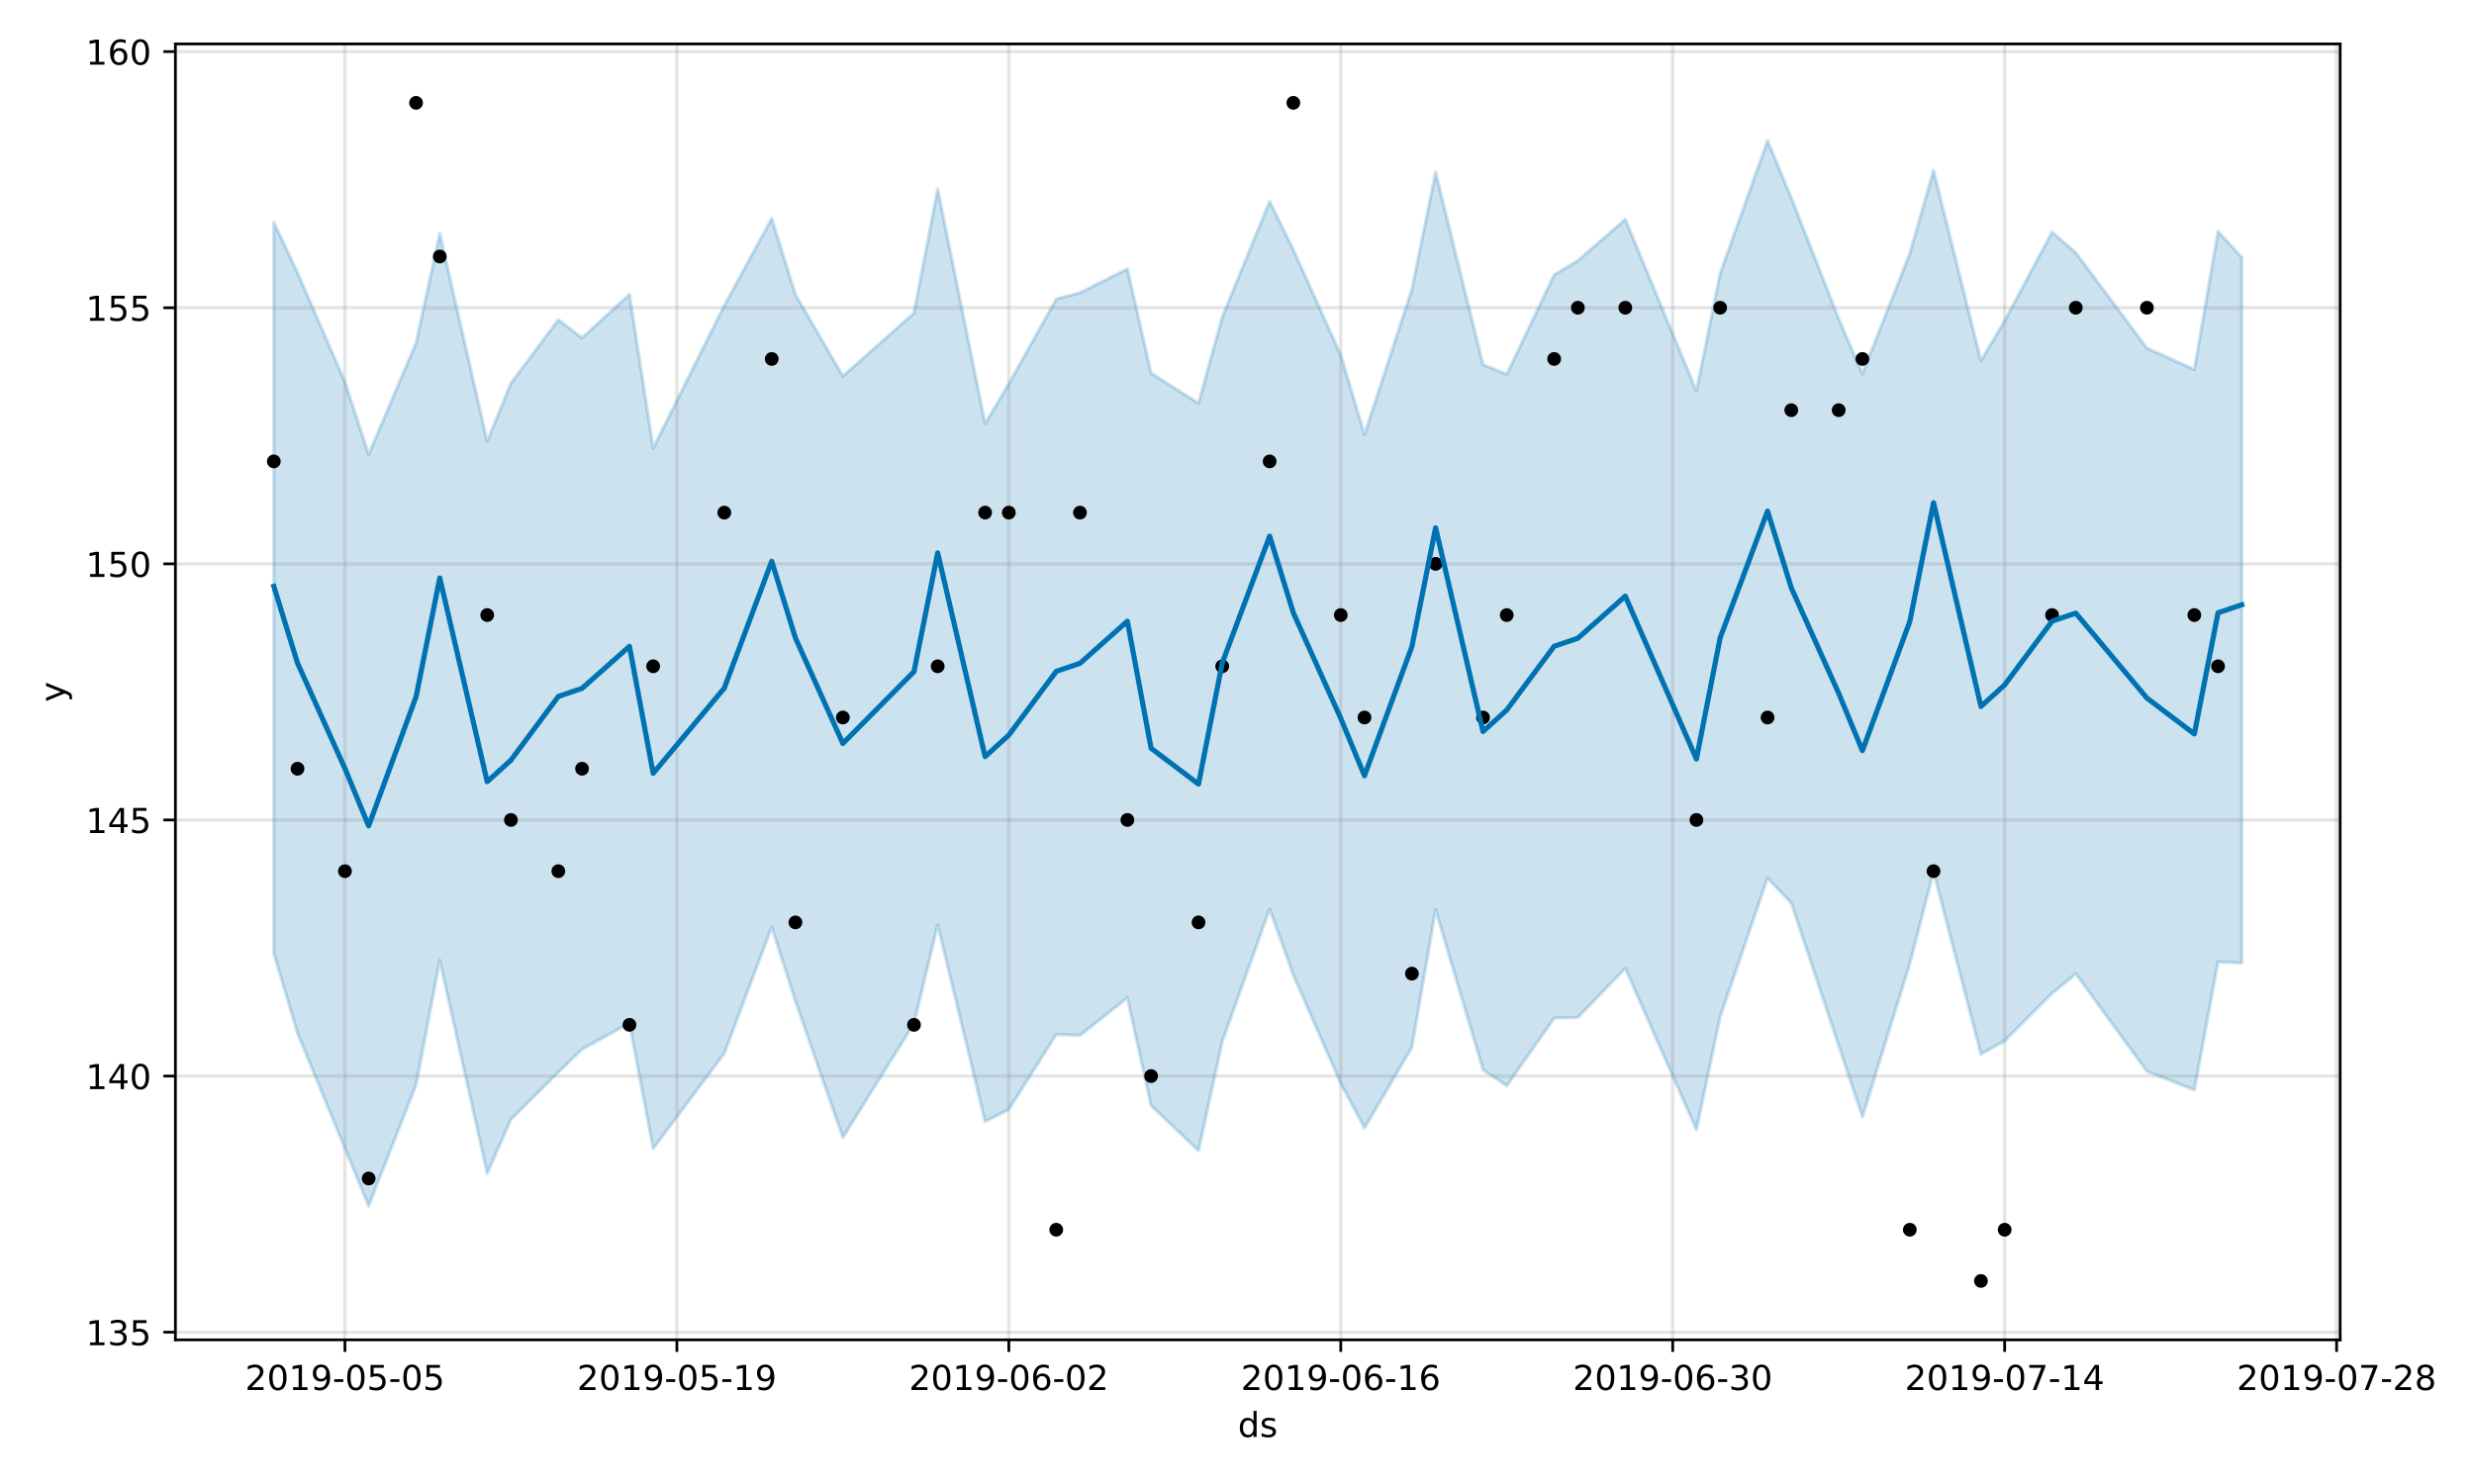 <?xml version="1.0" encoding="utf-8" standalone="no"?>
<!DOCTYPE svg PUBLIC "-//W3C//DTD SVG 1.1//EN"
  "http://www.w3.org/Graphics/SVG/1.1/DTD/svg11.dtd">
<!-- Created with matplotlib (https://matplotlib.org/) -->
<svg height="432pt" version="1.1" viewBox="0 0 720 432" width="720pt" xmlns="http://www.w3.org/2000/svg" xmlns:xlink="http://www.w3.org/1999/xlink">
 <defs>
  <style type="text/css">
*{stroke-linecap:butt;stroke-linejoin:round;}
  </style>
 </defs>
 <g id="figure_1">
  <g id="patch_1">
   <path d="M 0 432 
L 720 432 
L 720 0 
L 0 0 
z
" style="fill:#ffffff;"/>
  </g>
  <g id="axes_1">
   <g id="patch_2">
    <path d="M 51.05 390.04 
L 681.047 390.04 
L 681.047 12.788 
L 51.05 12.788 
z
" style="fill:#ffffff;"/>
   </g>
   <g id="PolyCollection_1">
    <defs>
     <path d="M 79.686 -367.279 
L 79.686 -154.524 
L 86.587 -131.237 
L 100.387 -97.716 
L 107.287 -80.984 
L 121.088 -116.202 
L 127.988 -152.433 
L 141.789 -90.42 
L 148.689 -106.108 
L 162.49 -119.859 
L 169.39 -126.544 
L 183.191 -134.192 
L 190.091 -97.628 
L 210.792 -125.368 
L 224.592 -162.14 
L 231.493 -140.571 
L 245.293 -100.883 
L 265.994 -134.058 
L 272.894 -162.772 
L 286.695 -105.518 
L 293.595 -109.044 
L 307.396 -130.87 
L 314.296 -130.59 
L 328.097 -141.513 
L 334.997 -110.186 
L 348.798 -97.03 
L 355.698 -128.73 
L 369.499 -167.396 
L 376.399 -148.133 
L 390.199 -116.61 
L 397.1 -103.635 
L 410.9 -127.117 
L 417.801 -167.199 
L 431.601 -120.617 
L 438.501 -115.91 
L 452.302 -135.631 
L 459.202 -135.809 
L 473.003 -150.115 
L 493.704 -103.152 
L 500.604 -135.986 
L 514.405 -176.407 
L 521.305 -169.122 
L 535.106 -127.607 
L 542.006 -106.884 
L 555.806 -151.446 
L 562.707 -178.286 
L 576.507 -125.132 
L 583.408 -128.99 
L 597.208 -142.82 
L 604.108 -148.533 
L 624.809 -120.126 
L 638.61 -114.719 
L 645.51 -151.99 
L 652.411 -151.667 
L 652.411 -357.065 
L 652.411 -357.065 
L 645.51 -364.617 
L 638.61 -324.43 
L 624.809 -330.65 
L 604.108 -358.426 
L 597.208 -364.451 
L 583.408 -338.609 
L 576.507 -326.964 
L 562.707 -382.368 
L 555.806 -358.193 
L 542.006 -323.166 
L 535.106 -339.198 
L 521.305 -374.454 
L 514.405 -391.006 
L 500.604 -352.363 
L 493.704 -318.167 
L 473.003 -368.154 
L 459.202 -356.129 
L 452.302 -351.975 
L 438.501 -323.042 
L 431.601 -325.841 
L 417.801 -381.839 
L 410.9 -347.734 
L 397.1 -305.508 
L 390.199 -328.641 
L 376.399 -359.308 
L 369.499 -373.361 
L 355.698 -339.686 
L 348.798 -314.601 
L 334.997 -323.366 
L 328.097 -353.698 
L 314.296 -346.768 
L 307.396 -344.94 
L 293.595 -320.275 
L 286.695 -308.668 
L 272.894 -376.986 
L 265.994 -340.873 
L 245.293 -322.491 
L 231.493 -346.244 
L 224.592 -368.393 
L 210.792 -343.049 
L 190.091 -301.545 
L 183.191 -346.292 
L 169.39 -333.631 
L 162.49 -338.906 
L 148.689 -320.43 
L 141.789 -303.543 
L 127.988 -363.98 
L 121.088 -332.132 
L 107.287 -299.718 
L 100.387 -320.82 
L 86.587 -352.603 
L 79.686 -367.279 
z
" id="m3aaad89682" style="stroke:#0072b2;stroke-opacity:0.2;"/>
    </defs>
    <g clip-path="url(#pc78fca4974)">
     <use style="fill:#0072b2;fill-opacity:0.2;stroke:#0072b2;stroke-opacity:0.2;" x="0" xlink:href="#m3aaad89682" y="432"/>
    </g>
   </g>
   <g id="matplotlib.axis_1">
    <g id="xtick_1">
     <g id="line2d_1">
      <path clip-path="url(#pc78fca4974)" d="M 100.387 390.04 
L 100.387 12.788 
" style="fill:none;stroke:#808080;stroke-linecap:square;stroke-opacity:0.2;"/>
     </g>
     <g id="line2d_2">
      <defs>
       <path d="M 0 0 
L 0 3.5 
" id="m20fe2bdc14" style="stroke:#000000;stroke-width:0.8;"/>
      </defs>
      <g>
       <use style="stroke:#000000;stroke-width:0.8;" x="100.387" xlink:href="#m20fe2bdc14" y="390.04"/>
      </g>
     </g>
     <g id="text_1">
      <!-- 2019-05-05 -->
      <defs>
       <path d="M 19.188 8.297 
L 53.609 8.297 
L 53.609 0 
L 7.328 0 
L 7.328 8.297 
Q 12.938 14.109 22.625 23.891 
Q 32.328 33.688 34.812 36.531 
Q 39.547 41.844 41.422 45.531 
Q 43.312 49.219 43.312 52.781 
Q 43.312 58.594 39.234 62.25 
Q 35.156 65.922 28.609 65.922 
Q 23.969 65.922 18.812 64.312 
Q 13.672 62.703 7.812 59.422 
L 7.812 69.391 
Q 13.766 71.781 18.938 73 
Q 24.125 74.219 28.422 74.219 
Q 39.75 74.219 46.484 68.547 
Q 53.219 62.891 53.219 53.422 
Q 53.219 48.922 51.531 44.891 
Q 49.859 40.875 45.406 35.406 
Q 44.188 33.984 37.641 27.219 
Q 31.109 20.453 19.188 8.297 
z
" id="DejaVuSans-50"/>
       <path d="M 31.781 66.406 
Q 24.172 66.406 20.328 58.906 
Q 16.5 51.422 16.5 36.375 
Q 16.5 21.391 20.328 13.891 
Q 24.172 6.391 31.781 6.391 
Q 39.453 6.391 43.281 13.891 
Q 47.125 21.391 47.125 36.375 
Q 47.125 51.422 43.281 58.906 
Q 39.453 66.406 31.781 66.406 
z
M 31.781 74.219 
Q 44.047 74.219 50.516 64.516 
Q 56.984 54.828 56.984 36.375 
Q 56.984 17.969 50.516 8.266 
Q 44.047 -1.422 31.781 -1.422 
Q 19.531 -1.422 13.062 8.266 
Q 6.594 17.969 6.594 36.375 
Q 6.594 54.828 13.062 64.516 
Q 19.531 74.219 31.781 74.219 
z
" id="DejaVuSans-48"/>
       <path d="M 12.406 8.297 
L 28.516 8.297 
L 28.516 63.922 
L 10.984 60.406 
L 10.984 69.391 
L 28.422 72.906 
L 38.281 72.906 
L 38.281 8.297 
L 54.391 8.297 
L 54.391 0 
L 12.406 0 
z
" id="DejaVuSans-49"/>
       <path d="M 10.984 1.516 
L 10.984 10.5 
Q 14.703 8.734 18.5 7.812 
Q 22.312 6.891 25.984 6.891 
Q 35.75 6.891 40.891 13.453 
Q 46.047 20.016 46.781 33.406 
Q 43.953 29.203 39.594 26.953 
Q 35.25 24.703 29.984 24.703 
Q 19.047 24.703 12.672 31.312 
Q 6.297 37.938 6.297 49.422 
Q 6.297 60.641 12.938 67.422 
Q 19.578 74.219 30.609 74.219 
Q 43.266 74.219 49.922 64.516 
Q 56.594 54.828 56.594 36.375 
Q 56.594 19.141 48.406 8.859 
Q 40.234 -1.422 26.422 -1.422 
Q 22.703 -1.422 18.891 -0.688 
Q 15.094 0.047 10.984 1.516 
z
M 30.609 32.422 
Q 37.25 32.422 41.125 36.953 
Q 45.016 41.5 45.016 49.422 
Q 45.016 57.281 41.125 61.844 
Q 37.25 66.406 30.609 66.406 
Q 23.969 66.406 20.094 61.844 
Q 16.219 57.281 16.219 49.422 
Q 16.219 41.5 20.094 36.953 
Q 23.969 32.422 30.609 32.422 
z
" id="DejaVuSans-57"/>
       <path d="M 4.891 31.391 
L 31.203 31.391 
L 31.203 23.391 
L 4.891 23.391 
z
" id="DejaVuSans-45"/>
       <path d="M 10.797 72.906 
L 49.516 72.906 
L 49.516 64.594 
L 19.828 64.594 
L 19.828 46.734 
Q 21.969 47.469 24.109 47.828 
Q 26.266 48.188 28.422 48.188 
Q 40.625 48.188 47.75 41.5 
Q 54.891 34.812 54.891 23.391 
Q 54.891 11.625 47.562 5.094 
Q 40.234 -1.422 26.906 -1.422 
Q 22.312 -1.422 17.547 -0.641 
Q 12.797 0.141 7.719 1.703 
L 7.719 11.625 
Q 12.109 9.234 16.797 8.062 
Q 21.484 6.891 26.703 6.891 
Q 35.156 6.891 40.078 11.328 
Q 45.016 15.766 45.016 23.391 
Q 45.016 31 40.078 35.438 
Q 35.156 39.891 26.703 39.891 
Q 22.75 39.891 18.812 39.016 
Q 14.891 38.141 10.797 36.281 
z
" id="DejaVuSans-53"/>
      </defs>
      <g transform="translate(71.329 404.638)scale(0.1 -0.1)">
       <use xlink:href="#DejaVuSans-50"/>
       <use x="63.623" xlink:href="#DejaVuSans-48"/>
       <use x="127.246" xlink:href="#DejaVuSans-49"/>
       <use x="190.869" xlink:href="#DejaVuSans-57"/>
       <use x="254.492" xlink:href="#DejaVuSans-45"/>
       <use x="290.576" xlink:href="#DejaVuSans-48"/>
       <use x="354.199" xlink:href="#DejaVuSans-53"/>
       <use x="417.822" xlink:href="#DejaVuSans-45"/>
       <use x="453.906" xlink:href="#DejaVuSans-48"/>
       <use x="517.529" xlink:href="#DejaVuSans-53"/>
      </g>
     </g>
    </g>
    <g id="xtick_2">
     <g id="line2d_3">
      <path clip-path="url(#pc78fca4974)" d="M 196.991 390.04 
L 196.991 12.788 
" style="fill:none;stroke:#808080;stroke-linecap:square;stroke-opacity:0.2;"/>
     </g>
     <g id="line2d_4">
      <g>
       <use style="stroke:#000000;stroke-width:0.8;" x="196.991" xlink:href="#m20fe2bdc14" y="390.04"/>
      </g>
     </g>
     <g id="text_2">
      <!-- 2019-05-19 -->
      <g transform="translate(167.933 404.638)scale(0.1 -0.1)">
       <use xlink:href="#DejaVuSans-50"/>
       <use x="63.623" xlink:href="#DejaVuSans-48"/>
       <use x="127.246" xlink:href="#DejaVuSans-49"/>
       <use x="190.869" xlink:href="#DejaVuSans-57"/>
       <use x="254.492" xlink:href="#DejaVuSans-45"/>
       <use x="290.576" xlink:href="#DejaVuSans-48"/>
       <use x="354.199" xlink:href="#DejaVuSans-53"/>
       <use x="417.822" xlink:href="#DejaVuSans-45"/>
       <use x="453.906" xlink:href="#DejaVuSans-49"/>
       <use x="517.529" xlink:href="#DejaVuSans-57"/>
      </g>
     </g>
    </g>
    <g id="xtick_3">
     <g id="line2d_5">
      <path clip-path="url(#pc78fca4974)" d="M 293.595 390.04 
L 293.595 12.788 
" style="fill:none;stroke:#808080;stroke-linecap:square;stroke-opacity:0.2;"/>
     </g>
     <g id="line2d_6">
      <g>
       <use style="stroke:#000000;stroke-width:0.8;" x="293.595" xlink:href="#m20fe2bdc14" y="390.04"/>
      </g>
     </g>
     <g id="text_3">
      <!-- 2019-06-02 -->
      <defs>
       <path d="M 33.016 40.375 
Q 26.375 40.375 22.484 35.828 
Q 18.609 31.297 18.609 23.391 
Q 18.609 15.531 22.484 10.953 
Q 26.375 6.391 33.016 6.391 
Q 39.656 6.391 43.531 10.953 
Q 47.406 15.531 47.406 23.391 
Q 47.406 31.297 43.531 35.828 
Q 39.656 40.375 33.016 40.375 
z
M 52.594 71.297 
L 52.594 62.312 
Q 48.875 64.062 45.094 64.984 
Q 41.312 65.922 37.594 65.922 
Q 27.828 65.922 22.672 59.328 
Q 17.531 52.734 16.797 39.406 
Q 19.672 43.656 24.016 45.922 
Q 28.375 48.188 33.594 48.188 
Q 44.578 48.188 50.953 41.516 
Q 57.328 34.859 57.328 23.391 
Q 57.328 12.156 50.688 5.359 
Q 44.047 -1.422 33.016 -1.422 
Q 20.359 -1.422 13.672 8.266 
Q 6.984 17.969 6.984 36.375 
Q 6.984 53.656 15.188 63.938 
Q 23.391 74.219 37.203 74.219 
Q 40.922 74.219 44.703 73.484 
Q 48.484 72.75 52.594 71.297 
z
" id="DejaVuSans-54"/>
      </defs>
      <g transform="translate(264.537 404.638)scale(0.1 -0.1)">
       <use xlink:href="#DejaVuSans-50"/>
       <use x="63.623" xlink:href="#DejaVuSans-48"/>
       <use x="127.246" xlink:href="#DejaVuSans-49"/>
       <use x="190.869" xlink:href="#DejaVuSans-57"/>
       <use x="254.492" xlink:href="#DejaVuSans-45"/>
       <use x="290.576" xlink:href="#DejaVuSans-48"/>
       <use x="354.199" xlink:href="#DejaVuSans-54"/>
       <use x="417.822" xlink:href="#DejaVuSans-45"/>
       <use x="453.906" xlink:href="#DejaVuSans-48"/>
       <use x="517.529" xlink:href="#DejaVuSans-50"/>
      </g>
     </g>
    </g>
    <g id="xtick_4">
     <g id="line2d_7">
      <path clip-path="url(#pc78fca4974)" d="M 390.199 390.04 
L 390.199 12.788 
" style="fill:none;stroke:#808080;stroke-linecap:square;stroke-opacity:0.2;"/>
     </g>
     <g id="line2d_8">
      <g>
       <use style="stroke:#000000;stroke-width:0.8;" x="390.199" xlink:href="#m20fe2bdc14" y="390.04"/>
      </g>
     </g>
     <g id="text_4">
      <!-- 2019-06-16 -->
      <g transform="translate(361.142 404.638)scale(0.1 -0.1)">
       <use xlink:href="#DejaVuSans-50"/>
       <use x="63.623" xlink:href="#DejaVuSans-48"/>
       <use x="127.246" xlink:href="#DejaVuSans-49"/>
       <use x="190.869" xlink:href="#DejaVuSans-57"/>
       <use x="254.492" xlink:href="#DejaVuSans-45"/>
       <use x="290.576" xlink:href="#DejaVuSans-48"/>
       <use x="354.199" xlink:href="#DejaVuSans-54"/>
       <use x="417.822" xlink:href="#DejaVuSans-45"/>
       <use x="453.906" xlink:href="#DejaVuSans-49"/>
       <use x="517.529" xlink:href="#DejaVuSans-54"/>
      </g>
     </g>
    </g>
    <g id="xtick_5">
     <g id="line2d_9">
      <path clip-path="url(#pc78fca4974)" d="M 486.804 390.04 
L 486.804 12.788 
" style="fill:none;stroke:#808080;stroke-linecap:square;stroke-opacity:0.2;"/>
     </g>
     <g id="line2d_10">
      <g>
       <use style="stroke:#000000;stroke-width:0.8;" x="486.804" xlink:href="#m20fe2bdc14" y="390.04"/>
      </g>
     </g>
     <g id="text_5">
      <!-- 2019-06-30 -->
      <defs>
       <path d="M 40.578 39.312 
Q 47.656 37.797 51.625 33 
Q 55.609 28.219 55.609 21.188 
Q 55.609 10.406 48.188 4.484 
Q 40.766 -1.422 27.094 -1.422 
Q 22.516 -1.422 17.656 -0.516 
Q 12.797 0.391 7.625 2.203 
L 7.625 11.719 
Q 11.719 9.328 16.594 8.109 
Q 21.484 6.891 26.812 6.891 
Q 36.078 6.891 40.938 10.547 
Q 45.797 14.203 45.797 21.188 
Q 45.797 27.641 41.281 31.266 
Q 36.766 34.906 28.719 34.906 
L 20.219 34.906 
L 20.219 43.016 
L 29.109 43.016 
Q 36.375 43.016 40.234 45.922 
Q 44.094 48.828 44.094 54.297 
Q 44.094 59.906 40.109 62.906 
Q 36.141 65.922 28.719 65.922 
Q 24.656 65.922 20.016 65.031 
Q 15.375 64.156 9.812 62.312 
L 9.812 71.094 
Q 15.438 72.656 20.344 73.438 
Q 25.25 74.219 29.594 74.219 
Q 40.828 74.219 47.359 69.109 
Q 53.906 64.016 53.906 55.328 
Q 53.906 49.266 50.438 45.094 
Q 46.969 40.922 40.578 39.312 
z
" id="DejaVuSans-51"/>
      </defs>
      <g transform="translate(457.746 404.638)scale(0.1 -0.1)">
       <use xlink:href="#DejaVuSans-50"/>
       <use x="63.623" xlink:href="#DejaVuSans-48"/>
       <use x="127.246" xlink:href="#DejaVuSans-49"/>
       <use x="190.869" xlink:href="#DejaVuSans-57"/>
       <use x="254.492" xlink:href="#DejaVuSans-45"/>
       <use x="290.576" xlink:href="#DejaVuSans-48"/>
       <use x="354.199" xlink:href="#DejaVuSans-54"/>
       <use x="417.822" xlink:href="#DejaVuSans-45"/>
       <use x="453.906" xlink:href="#DejaVuSans-51"/>
       <use x="517.529" xlink:href="#DejaVuSans-48"/>
      </g>
     </g>
    </g>
    <g id="xtick_6">
     <g id="line2d_11">
      <path clip-path="url(#pc78fca4974)" d="M 583.408 390.04 
L 583.408 12.788 
" style="fill:none;stroke:#808080;stroke-linecap:square;stroke-opacity:0.2;"/>
     </g>
     <g id="line2d_12">
      <g>
       <use style="stroke:#000000;stroke-width:0.8;" x="583.408" xlink:href="#m20fe2bdc14" y="390.04"/>
      </g>
     </g>
     <g id="text_6">
      <!-- 2019-07-14 -->
      <defs>
       <path d="M 8.203 72.906 
L 55.078 72.906 
L 55.078 68.703 
L 28.609 0 
L 18.312 0 
L 43.219 64.594 
L 8.203 64.594 
z
" id="DejaVuSans-55"/>
       <path d="M 37.797 64.312 
L 12.891 25.391 
L 37.797 25.391 
z
M 35.203 72.906 
L 47.609 72.906 
L 47.609 25.391 
L 58.016 25.391 
L 58.016 17.188 
L 47.609 17.188 
L 47.609 0 
L 37.797 0 
L 37.797 17.188 
L 4.891 17.188 
L 4.891 26.703 
z
" id="DejaVuSans-52"/>
      </defs>
      <g transform="translate(554.35 404.638)scale(0.1 -0.1)">
       <use xlink:href="#DejaVuSans-50"/>
       <use x="63.623" xlink:href="#DejaVuSans-48"/>
       <use x="127.246" xlink:href="#DejaVuSans-49"/>
       <use x="190.869" xlink:href="#DejaVuSans-57"/>
       <use x="254.492" xlink:href="#DejaVuSans-45"/>
       <use x="290.576" xlink:href="#DejaVuSans-48"/>
       <use x="354.199" xlink:href="#DejaVuSans-55"/>
       <use x="417.822" xlink:href="#DejaVuSans-45"/>
       <use x="453.906" xlink:href="#DejaVuSans-49"/>
       <use x="517.529" xlink:href="#DejaVuSans-52"/>
      </g>
     </g>
    </g>
    <g id="xtick_7">
     <g id="line2d_13">
      <path clip-path="url(#pc78fca4974)" d="M 680.012 390.04 
L 680.012 12.788 
" style="fill:none;stroke:#808080;stroke-linecap:square;stroke-opacity:0.2;"/>
     </g>
     <g id="line2d_14">
      <g>
       <use style="stroke:#000000;stroke-width:0.8;" x="680.012" xlink:href="#m20fe2bdc14" y="390.04"/>
      </g>
     </g>
     <g id="text_7">
      <!-- 2019-07-28 -->
      <defs>
       <path d="M 31.781 34.625 
Q 24.75 34.625 20.719 30.859 
Q 16.703 27.094 16.703 20.516 
Q 16.703 13.922 20.719 10.156 
Q 24.75 6.391 31.781 6.391 
Q 38.812 6.391 42.859 10.172 
Q 46.922 13.969 46.922 20.516 
Q 46.922 27.094 42.891 30.859 
Q 38.875 34.625 31.781 34.625 
z
M 21.922 38.812 
Q 15.578 40.375 12.031 44.719 
Q 8.5 49.078 8.5 55.328 
Q 8.5 64.062 14.719 69.141 
Q 20.953 74.219 31.781 74.219 
Q 42.672 74.219 48.875 69.141 
Q 55.078 64.062 55.078 55.328 
Q 55.078 49.078 51.531 44.719 
Q 48 40.375 41.703 38.812 
Q 48.828 37.156 52.797 32.312 
Q 56.781 27.484 56.781 20.516 
Q 56.781 9.906 50.312 4.234 
Q 43.844 -1.422 31.781 -1.422 
Q 19.734 -1.422 13.25 4.234 
Q 6.781 9.906 6.781 20.516 
Q 6.781 27.484 10.781 32.312 
Q 14.797 37.156 21.922 38.812 
z
M 18.312 54.391 
Q 18.312 48.734 21.844 45.562 
Q 25.391 42.391 31.781 42.391 
Q 38.141 42.391 41.719 45.562 
Q 45.312 48.734 45.312 54.391 
Q 45.312 60.062 41.719 63.234 
Q 38.141 66.406 31.781 66.406 
Q 25.391 66.406 21.844 63.234 
Q 18.312 60.062 18.312 54.391 
z
" id="DejaVuSans-56"/>
      </defs>
      <g transform="translate(650.954 404.638)scale(0.1 -0.1)">
       <use xlink:href="#DejaVuSans-50"/>
       <use x="63.623" xlink:href="#DejaVuSans-48"/>
       <use x="127.246" xlink:href="#DejaVuSans-49"/>
       <use x="190.869" xlink:href="#DejaVuSans-57"/>
       <use x="254.492" xlink:href="#DejaVuSans-45"/>
       <use x="290.576" xlink:href="#DejaVuSans-48"/>
       <use x="354.199" xlink:href="#DejaVuSans-55"/>
       <use x="417.822" xlink:href="#DejaVuSans-45"/>
       <use x="453.906" xlink:href="#DejaVuSans-50"/>
       <use x="517.529" xlink:href="#DejaVuSans-56"/>
      </g>
     </g>
    </g>
    <g id="text_8">
     <!-- ds -->
     <defs>
      <path d="M 45.406 46.391 
L 45.406 75.984 
L 54.391 75.984 
L 54.391 0 
L 45.406 0 
L 45.406 8.203 
Q 42.578 3.328 38.25 0.953 
Q 33.938 -1.422 27.875 -1.422 
Q 17.969 -1.422 11.734 6.484 
Q 5.516 14.406 5.516 27.297 
Q 5.516 40.188 11.734 48.094 
Q 17.969 56 27.875 56 
Q 33.938 56 38.25 53.625 
Q 42.578 51.266 45.406 46.391 
z
M 14.797 27.297 
Q 14.797 17.391 18.875 11.75 
Q 22.953 6.109 30.078 6.109 
Q 37.203 6.109 41.297 11.75 
Q 45.406 17.391 45.406 27.297 
Q 45.406 37.203 41.297 42.844 
Q 37.203 48.484 30.078 48.484 
Q 22.953 48.484 18.875 42.844 
Q 14.797 37.203 14.797 27.297 
z
" id="DejaVuSans-100"/>
      <path d="M 44.281 53.078 
L 44.281 44.578 
Q 40.484 46.531 36.375 47.5 
Q 32.281 48.484 27.875 48.484 
Q 21.188 48.484 17.844 46.438 
Q 14.5 44.391 14.5 40.281 
Q 14.5 37.156 16.891 35.375 
Q 19.281 33.594 26.516 31.984 
L 29.594 31.297 
Q 39.156 29.25 43.188 25.516 
Q 47.219 21.781 47.219 15.094 
Q 47.219 7.469 41.188 3.016 
Q 35.156 -1.422 24.609 -1.422 
Q 20.219 -1.422 15.453 -0.562 
Q 10.688 0.297 5.422 2 
L 5.422 11.281 
Q 10.406 8.688 15.234 7.391 
Q 20.062 6.109 24.812 6.109 
Q 31.156 6.109 34.562 8.281 
Q 37.984 10.453 37.984 14.406 
Q 37.984 18.062 35.516 20.016 
Q 33.062 21.969 24.703 23.781 
L 21.578 24.516 
Q 13.234 26.266 9.516 29.906 
Q 5.812 33.547 5.812 39.891 
Q 5.812 47.609 11.281 51.797 
Q 16.75 56 26.812 56 
Q 31.781 56 36.172 55.266 
Q 40.578 54.547 44.281 53.078 
z
" id="DejaVuSans-115"/>
     </defs>
     <g transform="translate(360.269 418.317)scale(0.1 -0.1)">
      <use xlink:href="#DejaVuSans-100"/>
      <use x="63.477" xlink:href="#DejaVuSans-115"/>
     </g>
    </g>
   </g>
   <g id="matplotlib.axis_2">
    <g id="ytick_1">
     <g id="line2d_15">
      <path clip-path="url(#pc78fca4974)" d="M 51.05 387.803 
L 681.047 387.803 
" style="fill:none;stroke:#808080;stroke-linecap:square;stroke-opacity:0.2;"/>
     </g>
     <g id="line2d_16">
      <defs>
       <path d="M 0 0 
L -3.5 0 
" id="m3b1c5cf9b6" style="stroke:#000000;stroke-width:0.8;"/>
      </defs>
      <g>
       <use style="stroke:#000000;stroke-width:0.8;" x="51.05" xlink:href="#m3b1c5cf9b6" y="387.803"/>
      </g>
     </g>
     <g id="text_9">
      <!-- 135 -->
      <g transform="translate(24.962 391.603)scale(0.1 -0.1)">
       <use xlink:href="#DejaVuSans-49"/>
       <use x="63.623" xlink:href="#DejaVuSans-51"/>
       <use x="127.246" xlink:href="#DejaVuSans-53"/>
      </g>
     </g>
    </g>
    <g id="ytick_2">
     <g id="line2d_17">
      <path clip-path="url(#pc78fca4974)" d="M 51.05 313.248 
L 681.047 313.248 
" style="fill:none;stroke:#808080;stroke-linecap:square;stroke-opacity:0.2;"/>
     </g>
     <g id="line2d_18">
      <g>
       <use style="stroke:#000000;stroke-width:0.8;" x="51.05" xlink:href="#m3b1c5cf9b6" y="313.248"/>
      </g>
     </g>
     <g id="text_10">
      <!-- 140 -->
      <g transform="translate(24.962 317.047)scale(0.1 -0.1)">
       <use xlink:href="#DejaVuSans-49"/>
       <use x="63.623" xlink:href="#DejaVuSans-52"/>
       <use x="127.246" xlink:href="#DejaVuSans-48"/>
      </g>
     </g>
    </g>
    <g id="ytick_3">
     <g id="line2d_19">
      <path clip-path="url(#pc78fca4974)" d="M 51.05 238.692 
L 681.047 238.692 
" style="fill:none;stroke:#808080;stroke-linecap:square;stroke-opacity:0.2;"/>
     </g>
     <g id="line2d_20">
      <g>
       <use style="stroke:#000000;stroke-width:0.8;" x="51.05" xlink:href="#m3b1c5cf9b6" y="238.692"/>
      </g>
     </g>
     <g id="text_11">
      <!-- 145 -->
      <g transform="translate(24.962 242.491)scale(0.1 -0.1)">
       <use xlink:href="#DejaVuSans-49"/>
       <use x="63.623" xlink:href="#DejaVuSans-52"/>
       <use x="127.246" xlink:href="#DejaVuSans-53"/>
      </g>
     </g>
    </g>
    <g id="ytick_4">
     <g id="line2d_21">
      <path clip-path="url(#pc78fca4974)" d="M 51.05 164.136 
L 681.047 164.136 
" style="fill:none;stroke:#808080;stroke-linecap:square;stroke-opacity:0.2;"/>
     </g>
     <g id="line2d_22">
      <g>
       <use style="stroke:#000000;stroke-width:0.8;" x="51.05" xlink:href="#m3b1c5cf9b6" y="164.136"/>
      </g>
     </g>
     <g id="text_12">
      <!-- 150 -->
      <g transform="translate(24.962 167.935)scale(0.1 -0.1)">
       <use xlink:href="#DejaVuSans-49"/>
       <use x="63.623" xlink:href="#DejaVuSans-53"/>
       <use x="127.246" xlink:href="#DejaVuSans-48"/>
      </g>
     </g>
    </g>
    <g id="ytick_5">
     <g id="line2d_23">
      <path clip-path="url(#pc78fca4974)" d="M 51.05 89.58 
L 681.047 89.58 
" style="fill:none;stroke:#808080;stroke-linecap:square;stroke-opacity:0.2;"/>
     </g>
     <g id="line2d_24">
      <g>
       <use style="stroke:#000000;stroke-width:0.8;" x="51.05" xlink:href="#m3b1c5cf9b6" y="89.58"/>
      </g>
     </g>
     <g id="text_13">
      <!-- 155 -->
      <g transform="translate(24.962 93.379)scale(0.1 -0.1)">
       <use xlink:href="#DejaVuSans-49"/>
       <use x="63.623" xlink:href="#DejaVuSans-53"/>
       <use x="127.246" xlink:href="#DejaVuSans-53"/>
      </g>
     </g>
    </g>
    <g id="ytick_6">
     <g id="line2d_25">
      <path clip-path="url(#pc78fca4974)" d="M 51.05 15.024 
L 681.047 15.024 
" style="fill:none;stroke:#808080;stroke-linecap:square;stroke-opacity:0.2;"/>
     </g>
     <g id="line2d_26">
      <g>
       <use style="stroke:#000000;stroke-width:0.8;" x="51.05" xlink:href="#m3b1c5cf9b6" y="15.024"/>
      </g>
     </g>
     <g id="text_14">
      <!-- 160 -->
      <g transform="translate(24.962 18.824)scale(0.1 -0.1)">
       <use xlink:href="#DejaVuSans-49"/>
       <use x="63.623" xlink:href="#DejaVuSans-54"/>
       <use x="127.246" xlink:href="#DejaVuSans-48"/>
      </g>
     </g>
    </g>
    <g id="text_15">
     <!-- y -->
     <defs>
      <path d="M 32.172 -5.078 
Q 28.375 -14.844 24.75 -17.812 
Q 21.141 -20.797 15.094 -20.797 
L 7.906 -20.797 
L 7.906 -13.281 
L 13.188 -13.281 
Q 16.891 -13.281 18.938 -11.516 
Q 21 -9.766 23.484 -3.219 
L 25.094 0.875 
L 2.984 54.688 
L 12.5 54.688 
L 29.594 11.922 
L 46.688 54.688 
L 56.203 54.688 
z
" id="DejaVuSans-121"/>
     </defs>
     <g transform="translate(18.883 204.373)rotate(-90)scale(0.1 -0.1)">
      <use xlink:href="#DejaVuSans-121"/>
     </g>
    </g>
   </g>
   <g id="line2d_27">
    <defs>
     <path d="M 0 1.5 
C 0.398 1.5 0.779 1.342 1.061 1.061 
C 1.342 0.779 1.5 0.398 1.5 0 
C 1.5 -0.398 1.342 -0.779 1.061 -1.061 
C 0.779 -1.342 0.398 -1.5 0 -1.5 
C -0.398 -1.5 -0.779 -1.342 -1.061 -1.061 
C -1.342 -0.779 -1.5 -0.398 -1.5 0 
C -1.5 0.398 -1.342 0.779 -1.061 1.061 
C -0.779 1.342 -0.398 1.5 0 1.5 
z
" id="m3f5d9651f1" style="stroke:#000000;"/>
    </defs>
    <g clip-path="url(#pc78fca4974)">
     <use style="stroke:#000000;" x="79.686" xlink:href="#m3f5d9651f1" y="134.314"/>
     <use style="stroke:#000000;" x="86.587" xlink:href="#m3f5d9651f1" y="223.781"/>
     <use style="stroke:#000000;" x="100.387" xlink:href="#m3f5d9651f1" y="253.603"/>
     <use style="stroke:#000000;" x="107.287" xlink:href="#m3f5d9651f1" y="343.07"/>
     <use style="stroke:#000000;" x="121.088" xlink:href="#m3f5d9651f1" y="29.936"/>
     <use style="stroke:#000000;" x="127.988" xlink:href="#m3f5d9651f1" y="74.669"/>
     <use style="stroke:#000000;" x="141.789" xlink:href="#m3f5d9651f1" y="179.047"/>
     <use style="stroke:#000000;" x="148.689" xlink:href="#m3f5d9651f1" y="238.692"/>
     <use style="stroke:#000000;" x="162.49" xlink:href="#m3f5d9651f1" y="253.603"/>
     <use style="stroke:#000000;" x="169.39" xlink:href="#m3f5d9651f1" y="223.781"/>
     <use style="stroke:#000000;" x="183.191" xlink:href="#m3f5d9651f1" y="298.336"/>
     <use style="stroke:#000000;" x="190.091" xlink:href="#m3f5d9651f1" y="193.958"/>
     <use style="stroke:#000000;" x="210.792" xlink:href="#m3f5d9651f1" y="149.225"/>
     <use style="stroke:#000000;" x="224.592" xlink:href="#m3f5d9651f1" y="104.491"/>
     <use style="stroke:#000000;" x="231.493" xlink:href="#m3f5d9651f1" y="268.514"/>
     <use style="stroke:#000000;" x="245.293" xlink:href="#m3f5d9651f1" y="208.869"/>
     <use style="stroke:#000000;" x="265.994" xlink:href="#m3f5d9651f1" y="298.336"/>
     <use style="stroke:#000000;" x="272.894" xlink:href="#m3f5d9651f1" y="193.958"/>
     <use style="stroke:#000000;" x="286.695" xlink:href="#m3f5d9651f1" y="149.225"/>
     <use style="stroke:#000000;" x="293.595" xlink:href="#m3f5d9651f1" y="149.225"/>
     <use style="stroke:#000000;" x="307.396" xlink:href="#m3f5d9651f1" y="357.981"/>
     <use style="stroke:#000000;" x="314.296" xlink:href="#m3f5d9651f1" y="149.225"/>
     <use style="stroke:#000000;" x="328.097" xlink:href="#m3f5d9651f1" y="238.692"/>
     <use style="stroke:#000000;" x="334.997" xlink:href="#m3f5d9651f1" y="313.248"/>
     <use style="stroke:#000000;" x="348.798" xlink:href="#m3f5d9651f1" y="268.514"/>
     <use style="stroke:#000000;" x="355.698" xlink:href="#m3f5d9651f1" y="193.958"/>
     <use style="stroke:#000000;" x="369.499" xlink:href="#m3f5d9651f1" y="134.314"/>
     <use style="stroke:#000000;" x="376.399" xlink:href="#m3f5d9651f1" y="29.936"/>
     <use style="stroke:#000000;" x="390.199" xlink:href="#m3f5d9651f1" y="179.047"/>
     <use style="stroke:#000000;" x="397.1" xlink:href="#m3f5d9651f1" y="208.869"/>
     <use style="stroke:#000000;" x="410.9" xlink:href="#m3f5d9651f1" y="283.425"/>
     <use style="stroke:#000000;" x="417.801" xlink:href="#m3f5d9651f1" y="164.136"/>
     <use style="stroke:#000000;" x="431.601" xlink:href="#m3f5d9651f1" y="208.869"/>
     <use style="stroke:#000000;" x="438.501" xlink:href="#m3f5d9651f1" y="179.047"/>
     <use style="stroke:#000000;" x="452.302" xlink:href="#m3f5d9651f1" y="104.491"/>
     <use style="stroke:#000000;" x="459.202" xlink:href="#m3f5d9651f1" y="89.58"/>
     <use style="stroke:#000000;" x="473.003" xlink:href="#m3f5d9651f1" y="89.58"/>
     <use style="stroke:#000000;" x="493.704" xlink:href="#m3f5d9651f1" y="238.692"/>
     <use style="stroke:#000000;" x="500.604" xlink:href="#m3f5d9651f1" y="89.58"/>
     <use style="stroke:#000000;" x="514.405" xlink:href="#m3f5d9651f1" y="208.869"/>
     <use style="stroke:#000000;" x="521.305" xlink:href="#m3f5d9651f1" y="119.403"/>
     <use style="stroke:#000000;" x="535.106" xlink:href="#m3f5d9651f1" y="119.403"/>
     <use style="stroke:#000000;" x="542.006" xlink:href="#m3f5d9651f1" y="104.491"/>
     <use style="stroke:#000000;" x="555.806" xlink:href="#m3f5d9651f1" y="357.981"/>
     <use style="stroke:#000000;" x="562.707" xlink:href="#m3f5d9651f1" y="253.603"/>
     <use style="stroke:#000000;" x="576.507" xlink:href="#m3f5d9651f1" y="372.892"/>
     <use style="stroke:#000000;" x="583.408" xlink:href="#m3f5d9651f1" y="357.981"/>
     <use style="stroke:#000000;" x="597.208" xlink:href="#m3f5d9651f1" y="179.047"/>
     <use style="stroke:#000000;" x="604.108" xlink:href="#m3f5d9651f1" y="89.58"/>
     <use style="stroke:#000000;" x="624.809" xlink:href="#m3f5d9651f1" y="89.58"/>
     <use style="stroke:#000000;" x="638.61" xlink:href="#m3f5d9651f1" y="179.047"/>
     <use style="stroke:#000000;" x="645.51" xlink:href="#m3f5d9651f1" y="193.958"/>
    </g>
   </g>
   <g id="line2d_28">
    <path clip-path="url(#pc78fca4974)" d="M 79.686 170.686 
L 86.587 193.014 
L 100.387 223.726 
L 107.287 240.425 
L 121.088 202.826 
L 127.988 168.252 
L 141.789 227.554 
L 148.689 221.292 
L 162.49 202.737 
L 169.39 200.392 
L 183.191 188.146 
L 190.091 225.12 
L 210.792 200.302 
L 224.592 163.383 
L 231.493 185.712 
L 245.293 216.424 
L 265.994 195.523 
L 272.894 160.949 
L 286.695 220.251 
L 293.595 213.989 
L 307.396 195.434 
L 314.296 193.089 
L 328.097 180.843 
L 334.997 217.817 
L 348.798 228.253 
L 355.698 193 
L 369.499 156.08 
L 376.399 178.409 
L 390.199 209.121 
L 397.1 225.819 
L 410.9 188.221 
L 417.801 153.646 
L 431.601 212.948 
L 438.501 206.687 
L 452.302 188.131 
L 459.202 185.786 
L 473.003 173.54 
L 493.704 220.951 
L 500.604 185.697 
L 514.405 148.778 
L 521.305 171.106 
L 535.106 201.818 
L 542.006 218.517 
L 555.806 180.918 
L 562.707 146.343 
L 576.507 205.646 
L 583.408 199.384 
L 597.208 180.828 
L 604.108 178.484 
L 624.809 203.211 
L 638.61 213.648 
L 645.51 178.394 
L 652.411 176.049 
" style="fill:none;stroke:#0072b2;stroke-linecap:square;stroke-width:1.5;"/>
   </g>
   <g id="patch_3">
    <path d="M 51.05 390.04 
L 51.05 12.788 
" style="fill:none;stroke:#000000;stroke-linecap:square;stroke-linejoin:miter;stroke-width:0.8;"/>
   </g>
   <g id="patch_4">
    <path d="M 681.047 390.04 
L 681.047 12.788 
" style="fill:none;stroke:#000000;stroke-linecap:square;stroke-linejoin:miter;stroke-width:0.8;"/>
   </g>
   <g id="patch_5">
    <path d="M 51.05 390.04 
L 681.047 390.04 
" style="fill:none;stroke:#000000;stroke-linecap:square;stroke-linejoin:miter;stroke-width:0.8;"/>
   </g>
   <g id="patch_6">
    <path d="M 51.05 12.788 
L 681.047 12.788 
" style="fill:none;stroke:#000000;stroke-linecap:square;stroke-linejoin:miter;stroke-width:0.8;"/>
   </g>
  </g>
 </g>
 <defs>
  <clipPath id="pc78fca4974">
   <rect height="377.252" width="629.997" x="51.05" y="12.788"/>
  </clipPath>
 </defs>
</svg>
